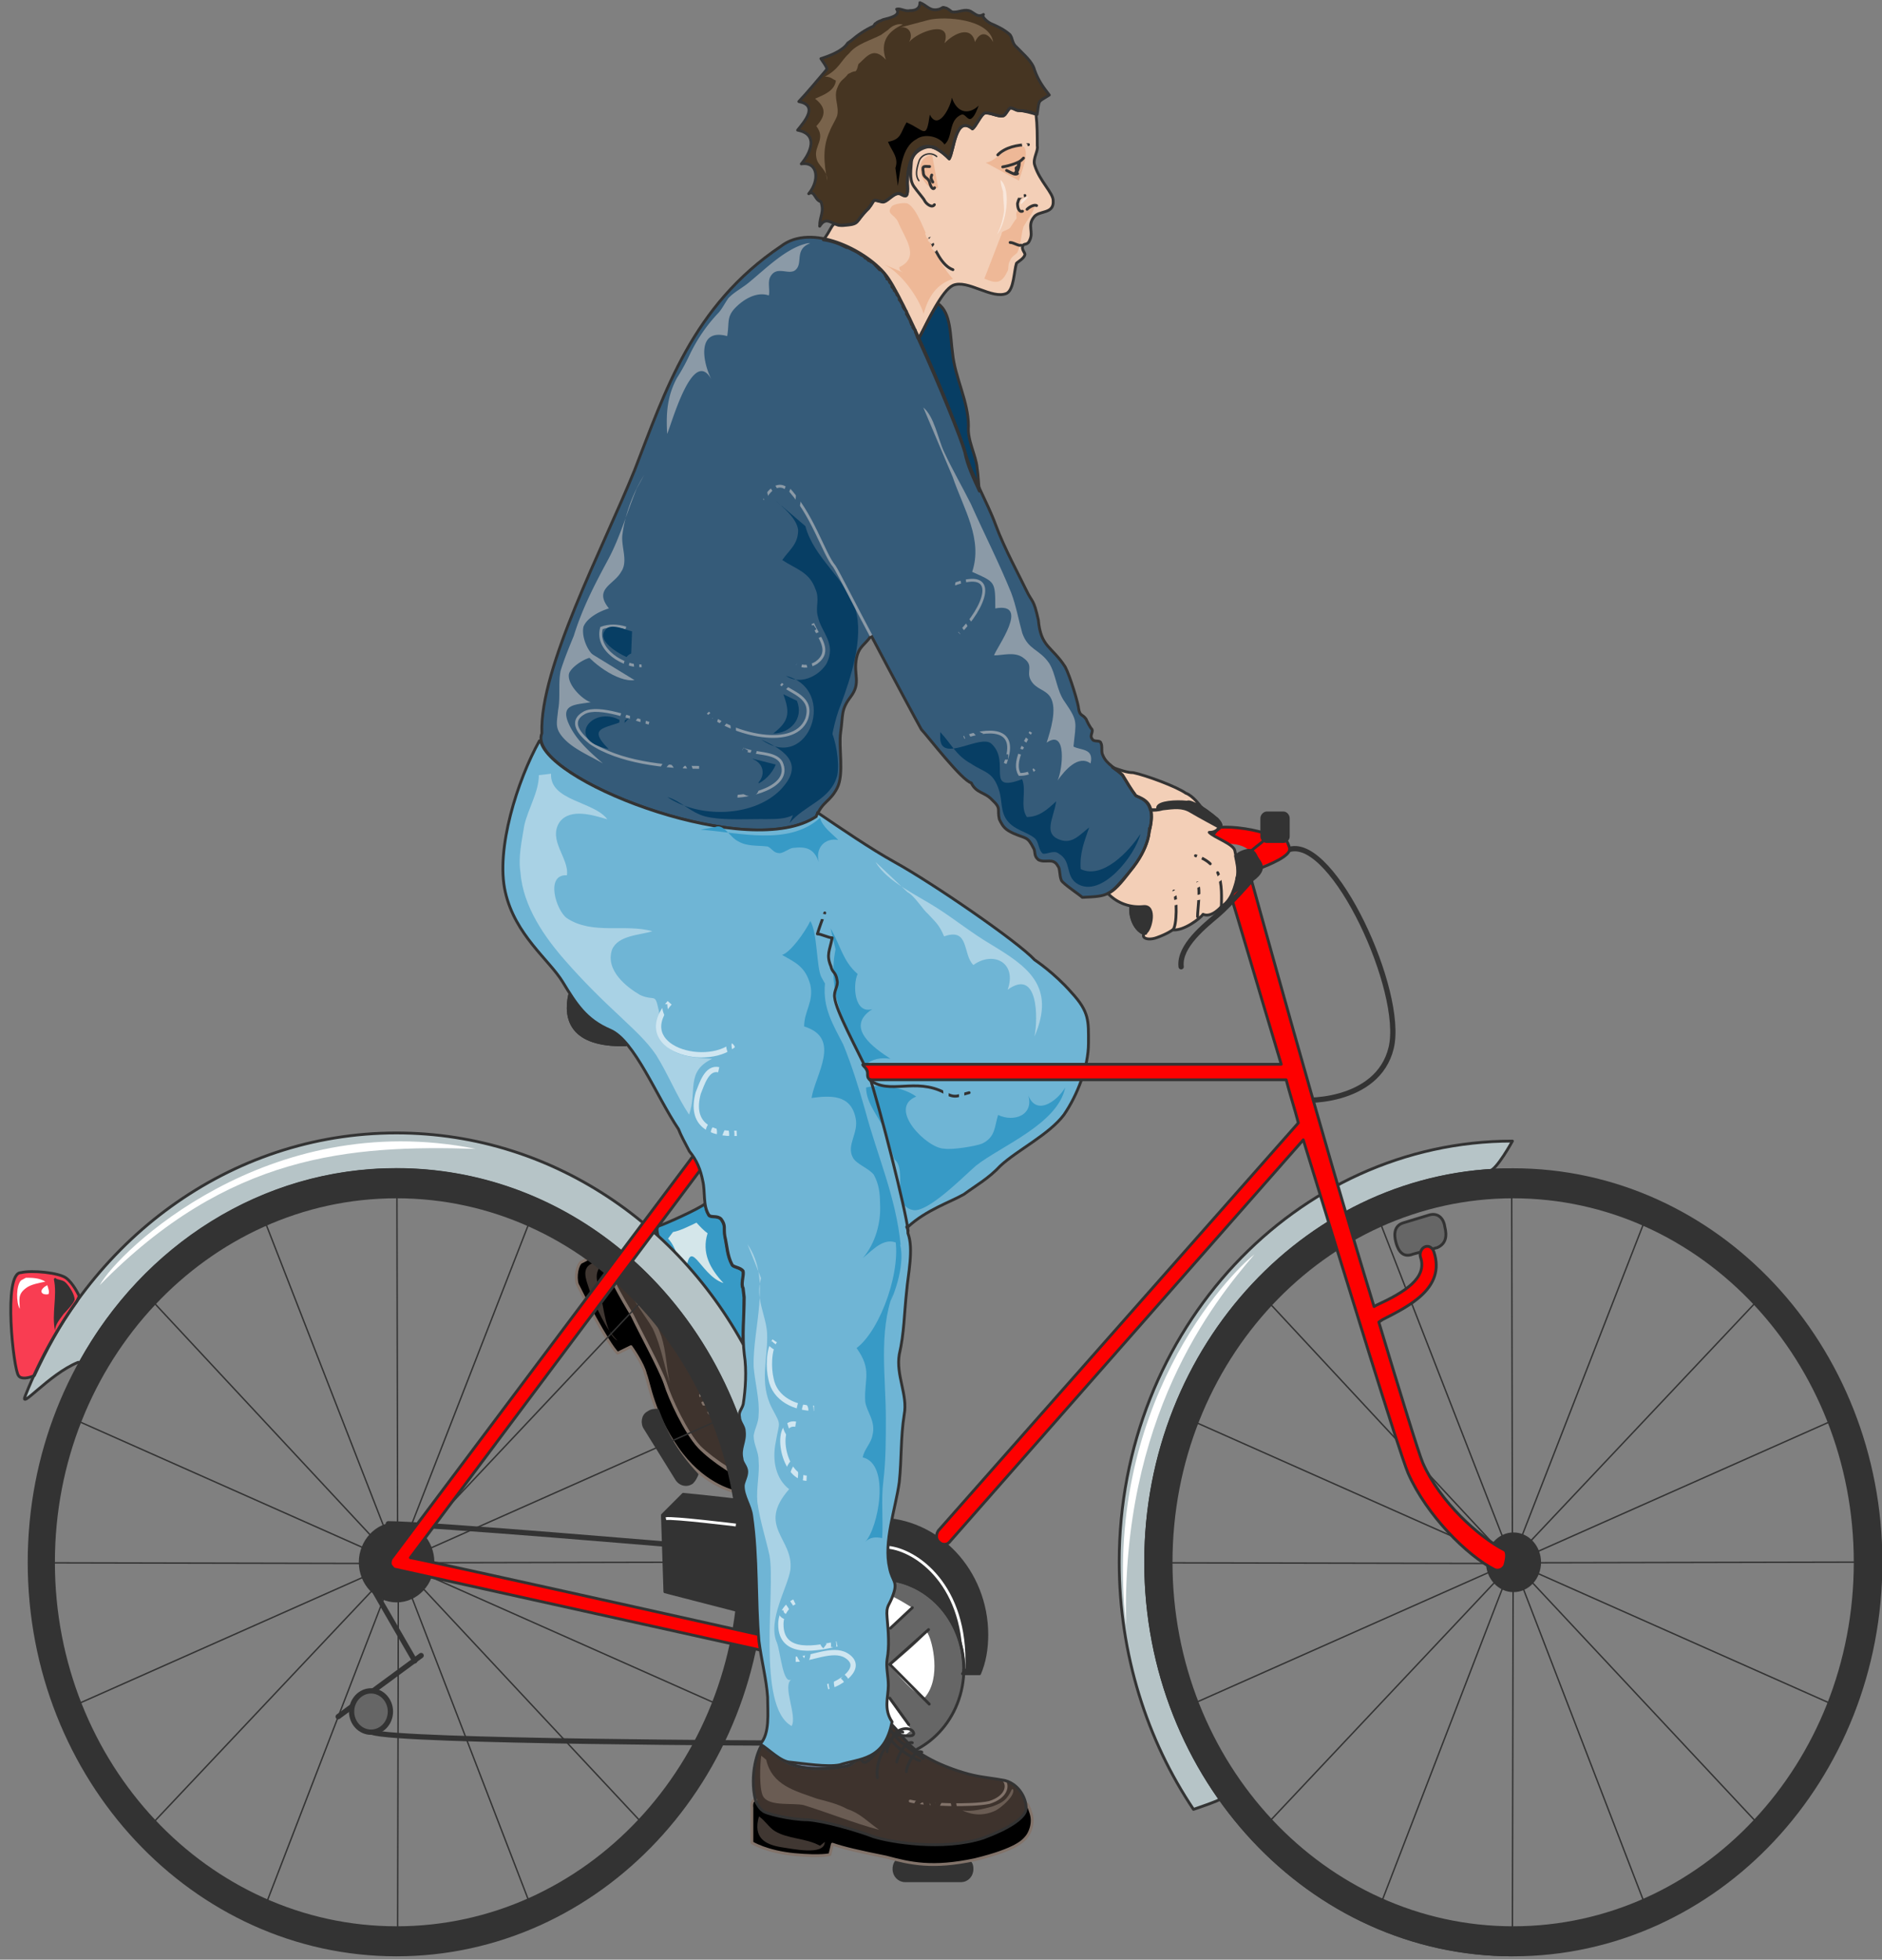 <svg xmlns="http://www.w3.org/2000/svg" version="1.0" viewBox="0 0 426.255 443.565"><rect x="0" y="0" width="426.255" height="443.565" fill="#808080" stroke="none"/><defs><clipPath clipPathUnits="userSpaceOnUse" id="a"><path d="M1.28-.32h425.74v443.891H1.28z"/></clipPath></defs><path d="M131.6 285.707c.84-.32 4.118-2.359 4.677-2.679.56-.6.84-.6 1.68-.28-.28.28-.28.6-.56.88-1.4 2.359 3.837 10.913 5.796 14.152 1.64 3.517 6.316 12.072 7.436 15.31 1.08 3.518 4.677 11.193 7.715 14.432 2.758 2.958 9.354 7.355 11.593 7.355.24.28.24.6 0 1.2-.28 1.159-1.12 2.318-2.758 1.758-1.68-.32-8.275-2.078-13.792-10.034-5.517-7.955-6.356-14.71-7.196-16.79-.52-2.358-3.278-6.196-3.278-6.196l-3.038 1.48c-2.198-2.04-8.275-13.832-9.114-15.591-.56-1.76 0-4.437.84-4.997z" fill-rule="evenodd"/><path d="M163.94 298.34c3.039-.6 3.878-.6 3.878-1.2-.28 2.358-.84 7.675-1.399 9.434-.52 1.48-.8 2.958-1.359 4.717-.56 1.48-.28 2.359.56 4.158.8 1.439 2.478 4.117 3.318 5.596 1.079 1.76 3.038 4.997 3.318 7.356.24 2.359-1.4 5.317-1.96 6.476-2.198 0-8.834-4.397-11.872-7.356-3.038-3.238-6.636-10.913-7.715-14.47-1.12-3.239-5.797-11.794-7.476-15.311-1.919-3.238-7.195-11.793-5.796-14.152 2.198-3.558 8.834-5.636 11.033-5.317-.8.6 0 8.555 1.959 12.393 2.198 3.518 7.155 9.114 11.873 8.834 1.079 0 1.079-1.159 1.639-1.159z" fill="#3e332d" fill-rule="evenodd"/><path d="M163.9 298.34c-.559 0-.559 1.158-1.678 1.158-4.677.28-9.634-5.316-11.833-8.834-1.68-3.238-2.519-9.434-2.239-11.513 1.959-.6 3.598-.28 5.517-1.2 0 .6 0 .92.28 1.48.56 2.678 9.394 11.233 14.071 14.75-.52 1.48-.8 2.959-.8 3.559-.559 0-1.398.28-3.317.6z" fill="#8696ae" fill-rule="evenodd"/><path d="M157.545 287.186c-1.36-1.799-5.517-10.434-7.716-5.956-.84 1.479.84 5.356 1.4 6.835.799 2.959 3.317 4.438 5.516 6.516-2.199-2.358-6.356-8.914-3.318-11.872z" fill="#687f9c" fill-rule="evenodd"/><path d="M145.912 281.23c-3.039-.32-5.277 1.758-5.277 4.997-.28 2.678 1.399 5.316 2.798 7.675 1.36 2.358 3.038 4.437 4.397 6.796 1.96 4.117 2.519 8.235 3.878 12.352-.8-3.518-.8-7.075-1.919-10.593-1.12-3.238-2.758-5.317-4.437-8.555-.84-1.76-1.919-4.717-1.64-6.796 0-2.039 1.64-3.838.8-5.277z" fill="#6a5c53" fill-rule="evenodd"/><path d="M135.718 285.467c-4.717.92-3.038 3.838-1.92 7.396 1.4 3.238 3.319 7.955 6.077 10.593-2.758-1.439-3.038-7.355-3.877-10.314-.8-3.518-1.64-4.717.56-7.355z" fill="#403732" fill-rule="evenodd"/><path d="M163.301 324.243c.56 2.36 3.078 2.959 5.037 3.838 1.4.56 2.239.28 2.239 2.039.24.88-.56 2.638-1.4 2.918.84-2.039.56-2.318-.839-3.518-1.12-1.159-2.239-2.918-3.638-3.198z" fill="#6a5c53" fill-rule="evenodd"/><path d="M162.182 299.618c1.399.32 2.478 1.2 1.959 3.798-.56 2.639-.56 6.116-.28 6.676" fill="none" stroke="#82736a" stroke-width=".64" stroke-linecap="round" stroke-linejoin="round"/><path d="M162.182 302.217c.6.28 5.356.52 4.797-.28m-.16 1.679c-.8.96-3.758.96-4.317.64m4.157 1.998c-1.12.64-4.197.96-4.797.32M131.6 285.707c.84-.32 4.118-2.359 4.677-2.679.56-.6.84-.6 1.68-.28-.28.28-.28.6-.56.88-1.4 2.359 3.837 10.913 5.796 14.152 1.64 3.517 6.316 12.072 7.436 15.31 1.08 3.518 4.677 11.193 7.715 14.432 2.758 2.958 9.354 7.355 11.593 7.355.24.28.24.6 0 1.2-.28 1.159-1.12 2.318-2.758 1.758-1.68-.32-8.275-2.078-13.792-10.034-5.517-7.955-6.356-14.71-7.196-16.79-.52-2.358-3.278-6.196-3.278-6.196l-3.038 1.48c-2.198-2.04-8.275-13.832-9.114-15.591-.56-1.76 0-4.437.84-4.997" fill="none" stroke="#82736a" stroke-width=".64" stroke-linecap="round" stroke-linejoin="round"/><path d="M171.856 326.962c-.52 1.759-4.637-.28-6.836-2.359-2.479-2.358-6.076-6.156-6.356-8.834m5.996-3.199c-.28 1.72-1.12 3.718-1.999 3.998" fill="none" stroke="#82736a" stroke-width=".64" stroke-linecap="round" stroke-linejoin="round"/><path d="M168.018 294.182c-.52 1.479-.8 2.958-.8 3.558-.559 0-1.398.28-3.317.6-.56 0-.56 1.158-1.68 1.158-4.676.28-9.633-5.316-11.832-8.834-1.68-3.238-2.519-9.434-2.239-11.513 1.959-.6 3.598-.28 5.517-1.2" fill="none" stroke="#3b5577" stroke-width=".64" stroke-linecap="round" stroke-linejoin="round"/><path d="M167.139 300.778c-1.08-1.8-4.438-4.518-4.997-1.52-.28 2.679 4.997 1.52 4.997 1.52" fill="none" stroke="#82736a" stroke-width=".64" stroke-linecap="round" stroke-linejoin="round"/><path d="M163.94 298.34c3.039-.6 3.878-.6 3.878-1.2-.28 2.358-.84 7.675-1.399 9.434-.52 1.48-.8 2.958-1.359 4.717-.56 1.48-.28 2.359.56 4.158.8 1.439 2.478 4.117 3.318 5.596 1.079 1.76 3.038 4.997 3.318 7.356.24 2.359-1.4 5.317-1.96 6.476-2.198 0-8.834-4.397-11.872-7.356-3.038-3.238-6.636-10.913-7.715-14.47-1.12-3.239-5.797-11.794-7.476-15.311-1.919-3.238-7.195-11.793-5.796-14.152 2.198-3.558 8.834-5.636 11.033-5.317-.8.6 0 8.555 1.959 12.393 2.198 3.518 7.155 9.114 11.873 8.834 1.079 0 1.079-1.159 1.639-1.159" fill="none" stroke="#82736a" stroke-width=".64" stroke-linecap="round" stroke-linejoin="round"/><path d="M159.224 316.608c-2.2.32-.8 3.518 1.918 1.48-4.117 2.038 1.08 4.676 2.439 1.159" fill="none" stroke="#3e332d" stroke-width="1.199" stroke-miterlimit="8"/><path d="m168.498 293.702-.24-2.079c-.56-.88.24-2.958 0-3.837-.56-.88-2.199-.88-2.478-1.48-1.12-2.038-1.12-4.117-1.64-6.476-.28-1.759.24-2.358-.839-3.837-.84-.88-2.199-.28-2.758-.88-.52-.88-.8-1.759-.8-2.678-1.399 1.2-9.354 4.717-10.433 5.037-1.12.28 0 2.638 0 3.838 0 1.479-.28 6.755 2.198 10.913 2.199 4.117 6.596 5.596 9.315 7.955 3.038 2.638 3.837 3.838 5.236 4.118.8.28 1.64-.28 2.199-.6 0-3.238.24-6.476.24-9.994z" fill="#379ac6" fill-rule="evenodd"/><path d="M152.428 278.871c1.679-.32 3.358-1.2 5.316-2.119.84.92 1.68 1.8 2.519 2.399-1.4 4.437.56 8.035 3.598 11.273-5.557-1.759-7.796-12.153-8.635-.88-1.4-2.958-1.68-6.835-3.918-9.194z" fill="#d4e6ea" fill-rule="evenodd"/><path d="m168.498 293.702-.24-2.079c-.56-.88.24-2.958 0-3.837-.56-.88-2.199-.88-2.478-1.48-1.12-2.038-1.12-4.117-1.64-6.476-.28-1.759.24-2.358-.839-3.837-.84-.88-2.199-.28-2.758-.88-.52-.88-.8-1.759-.8-2.678-1.399 1.2-9.354 4.717-10.433 5.037-1.12.28 0 2.638 0 3.838 0 1.479-.28 6.755 2.198 10.913 2.199 4.117 6.596 5.596 9.315 7.955 3.038 2.638 3.837 3.838 5.236 4.118.8.28 1.64-.28 2.199-.6 0-3.238.24-6.476.24-9.994" fill="none" stroke="#333" stroke-width=".64" stroke-linecap="round" stroke-linejoin="round" stroke-miterlimit="10"/><path d="M171.856 311.331c-14.631-32.46-45.852-54.886-82.07-54.886-37.857 0-70.158 24.505-83.99 59.324-1.678 3.837 5.237-4.718 11.873-7.396h.56C32.58 282.11 59.404 264.72 89.786 264.72c37.017 0 68.238 25.664 79.032 61.362l4.957 3.518s5.516-10.593 5.516-11.793l-7.435-6.476z" fill="#b6c4c7" fill-rule="evenodd"/><path d="M89.786 264.76c-45.853 0-83.19 39.815-83.19 88.746 0 49.21 37.337 88.986 83.19 88.986 45.892 0 83.19-39.776 83.19-88.986 0-48.93-37.298-88.746-83.19-88.746zm0 171.576c-42.814 0-77.633-37.138-77.633-82.83 0-45.413 34.819-82.55 77.633-82.55 42.854 0 77.673 37.137 77.673 82.55 0 45.692-34.82 82.83-77.673 82.83z" fill="#333" fill-rule="evenodd"/><path d="M81.59 353.626c0-4.797 3.718-8.755 8.236-8.755 4.557 0 8.235 3.958 8.235 8.755 0 4.837-3.678 8.754-8.235 8.754-4.518 0-8.235-3.917-8.235-8.754z" fill="#333" fill-rule="evenodd"/><path clip-path="url(#a)" d="m17.41 294.561.54-1.179s-1.36-2.958-3.019-4.137c-1.659-1.18-7.715-1.78-10.194-1.18-4.137 0-1.659 22.127-.54 23.306.54.88 2.2.6 3.578 0 2.739-5.896 5.777-11.513 9.634-16.81z" fill="#f93d52" fill-rule="evenodd"/><path d="M276.392 407.193c-10.473-14.71-16.83-33.3-16.83-53.647 0-46.892 34.22-85.508 77.754-88.467 1.679-.28 5.236-6.796 5.236-6.796-49.05 0-89.066 42.775-89.066 95.263 0 20.947 6.357 40.415 16.83 56.006 0 0 6.076-2.039 6.076-2.359z" fill="#b6c4c7" fill-rule="evenodd"/><path d="M342.632 264.76c-45.852 0-83.15 39.815-83.15 88.746 0 49.21 37.298 88.986 83.15 88.986 46.132 0 83.39-39.776 83.39-88.986 0-48.93-37.258-88.746-83.39-88.746zm0 171.576c-42.814 0-77.313-37.138-77.313-82.83 0-45.413 34.5-82.55 77.313-82.55 42.814 0 77.593 37.137 77.593 82.55 0 45.692-34.779 82.83-77.593 82.83z" fill="#333" fill-rule="evenodd"/><path d="M336.876 353.626c0-3.518 2.678-6.436 5.916-6.436 3.278 0 5.917 2.918 5.917 6.436 0 3.558-2.639 6.436-5.917 6.436-3.238 0-5.916-2.878-5.916-6.436z" fill="#333" fill-rule="evenodd"/><path d="M327.242 277.712c.52 2.038.28 3.797-1.68 4.677l-5.516 1.479c-2.199.88-3.318-.56-3.878-2.638-.56-2.08-.28-3.838 1.68-4.438l5.796-1.759c1.919-.6 3.318.6 3.598 2.679zM180.17 377.731c0-11.193 8.556-20.308 19.07-20.308 10.553 0 19.068 9.115 19.068 20.308 0 11.233-8.515 20.308-19.069 20.308-10.513 0-19.068-9.075-19.068-20.308z" fill="#666" fill-rule="evenodd"/><path d="M209.993 369.416c-2.719 2.958-5.717 5.357-8.475 7.715 2.199 2.08 5.197 6.197 7.955 7.076 3.798-4.437 1.639-12.712.8-14.191z" fill="#fff" fill-rule="evenodd"/><path d="M203.317 420.985c-.56.6-.84 1.2-.84 2.079 0 1.479 1.12 2.638 2.519 2.638h12.672c1.4 0 2.479-1.16 2.479-2.638 0-.88-.24-1.48-.8-1.76-7.196 1.48-11.593.6-16.03-.32zM148.95 319.207c-.84 0-1.4 0-2.239.6-1.12.599-1.4 2.398-.56 3.557l6.996 11.273c.84 1.48 2.519 1.76 3.638.88.56-.6.8-1.16 1.08-1.76-5.277-5.636-7.236-10.073-8.915-14.55zm49.97 24.625c-.52 0-1.08.32-1.64.32-17.389-3.558-42.534-5.917-42.534-5.917l-4.717 4.717.56 17.35 24.025 6.196c-.24 1.16-.24 2.358-.24 3.518 0 9.434 4.677 17.669 11.593 22.346-3.598-3.518-5.796-8.794-5.796-14.67 0-4.718 1.359-9.155 4.117-12.393l11.593-7.636c1.12 0 2.239-.28 3.318-.28 10.514 0 19.069 9.115 19.069 20.308 0 .56 0 .88-.28 1.16h3.878c1.119-2.639 1.639-5.597 1.639-8.835 0-14.392-11.034-26.184-24.586-26.184z" fill="#333" fill-rule="evenodd"/><path d="M201.118 350.228c6.396.6 17.99 8.595 17.19 27.503" fill="none" stroke="#fff" stroke-width=".64" stroke-miterlimit="8"/><path d="M12.193 289.525c.84 3.797-.56 7.895.28 11.692 0-1.459 1.119-2.618 1.938-3.797.56-.58 2.239-2.339 2.499-3.218 0-1.16-1.1-2.919-1.94-3.798-.819-.88-1.938-.58-2.498-1.18z" fill="#333" fill-rule="evenodd"/><path d="M4.757 289.824c-1.12 1.16-1.12 4.977-.28 6.436 0-2.038-.56-3.218 1.38-4.677 1.099-.88 3.038-1.179 4.417-1.479-1.38-.88-3.038-.88-4.418-.88zm5.437 1.38c-1.6 1.159-.54 2.018.78 1.738.26-.58 0-1.159-.26-2.038zm193.962 97.361-3.358-4.678.36 5.357 1.16 3.798.999 1.16 3.158-2.64-2.319-2.997zm-2.678-27.384c.84 0 4.997 2.639 4.997 2.639l-6.956 6.715zM22.586 290.904c4.158-7.636 37.897-40.296 85.149-30.862-28.463-.88-56.086 1.16-85.149 30.862zm232.459 76.993c-5.556-49.45 23.266-79.512 29.063-83.95-9.394 10.914-30.182 36.859-29.063 83.95z" fill="#fff" fill-rule="evenodd"/><path d="M87.947 344.911c8.874 0 67.959 5.037 67.959 5.037" fill="none" stroke="#333" stroke-width="1.199" stroke-linecap="round" stroke-linejoin="round" stroke-miterlimit="10"/><path d="M6.596 353.626c0-49.05 37.257-88.866 83.19-88.866 45.972 0 83.19 39.815 83.19 88.866 0 49.09-37.218 88.866-83.19 88.866-45.933 0-83.19-39.776-83.19-88.866" fill="none" stroke="#333" stroke-width=".64" stroke-linecap="round" stroke-linejoin="round" stroke-miterlimit="10"/><path d="M171.856 311.331c-14.631-32.46-45.852-54.886-82.07-54.886-37.857 0-70.158 24.505-83.99 59.324-1.678 3.837 5.237-4.718 11.873-7.396h.56C32.58 282.11 59.404 264.72 89.786 264.72c37.017 0 68.238 25.664 79.032 61.362l4.957 3.518s5.516-10.593 5.516-11.793l-7.435-6.476z" fill="none" stroke="#333" stroke-width=".64" stroke-linecap="round" stroke-linejoin="round" stroke-miterlimit="10"/><path d="M12.113 353.626c0-45.653 34.819-82.71 77.713-82.71 42.934 0 77.712 37.057 77.712 82.71 0 45.692-34.778 82.71-77.712 82.71-42.894 0-77.713-37.018-77.713-82.71" fill="none" stroke="#333" stroke-width=".64" stroke-linecap="round" stroke-linejoin="round" stroke-miterlimit="10"/><path d="M81.59 353.626c0-4.797 3.718-8.755 8.236-8.755 4.557 0 8.235 3.958 8.235 8.755 0 4.837-3.678 8.754-8.235 8.754-4.518 0-8.235-3.917-8.235-8.754" fill="none" stroke="#333" stroke-width=".64" stroke-linecap="round" stroke-linejoin="round" stroke-miterlimit="10"/><path clip-path="url(#a)" d="m17.41 294.561.54-1.179s-1.36-2.958-3.019-4.137c-1.659-1.18-7.715-1.78-10.194-1.18-4.137 0-1.659 22.127-.54 23.306.54.88 2.2.6 3.578 0 2.739-5.896 5.777-11.513 9.634-16.81" fill="none" stroke="#333" stroke-width=".64" stroke-linecap="round" stroke-linejoin="round" stroke-miterlimit="10"/><path d="M259.483 353.626c0-49.05 37.297-88.866 83.27-88.866 46.011 0 83.269 39.815 83.269 88.866 0 49.09-37.258 88.866-83.27 88.866-45.972 0-83.27-39.776-83.27-88.866" fill="none" stroke="#333" stroke-width=".64" stroke-linecap="round" stroke-linejoin="round" stroke-miterlimit="10"/><path d="M342.552 442.492c-45.812 0-83.07-39.776-83.07-88.986 0-48.93 37.258-88.746 83.07-88.746" fill="none" stroke="#333" stroke-width=".64" stroke-linecap="round" stroke-linejoin="round" stroke-miterlimit="10"/><path d="M276.392 407.193c-10.473-14.71-16.83-33.3-16.83-53.647 0-46.892 34.22-85.508 77.754-88.467 1.679-.28 5.236-6.796 5.236-6.796-49.05 0-89.066 42.775-89.066 95.263 0 20.947 6.357 40.415 16.83 56.006 0 0 6.076-2.039 6.076-2.359" fill="none" stroke="#333" stroke-width=".64" stroke-linecap="round" stroke-linejoin="round" stroke-miterlimit="10"/><path d="M265.24 353.626c0-45.653 34.698-82.71 77.472-82.71 42.814 0 77.473 37.057 77.473 82.71 0 45.692-34.659 82.71-77.473 82.71-42.774 0-77.473-37.018-77.473-82.71" fill="none" stroke="#333" stroke-width=".64" stroke-linecap="round" stroke-linejoin="round" stroke-miterlimit="10"/><path d="M336.876 353.626c0-3.518 2.678-6.436 5.916-6.436 3.278 0 5.917 2.918 5.917 6.436 0 3.558-2.639 6.436-5.917 6.436-3.238 0-5.916-2.878-5.916-6.436" fill="none" stroke="#333" stroke-width=".64" stroke-linecap="round" stroke-linejoin="round" stroke-miterlimit="10"/><path d="M292.143 192.243c9.954-2.678 25.984 32.221 22.946 44.933-3.038 12.673-20.428 12.393-22.107 11.513" fill="none" stroke="#333" stroke-width="1.199" stroke-linecap="round" stroke-linejoin="round" stroke-miterlimit="10"/><path d="M327.242 277.712c.52 2.038.28 3.797-1.68 4.677l-5.516 1.479c-2.199.88-3.318-.56-3.878-2.638 0 0 0 0 0 0-.56-2.08-.28-3.838 1.68-4.438l5.796-1.759c1.919-.6 3.318.6 3.598 2.679" fill="none" stroke="#333" stroke-width=".64" stroke-linecap="round" stroke-linejoin="round" stroke-miterlimit="10"/><path d="M138.156 233.259c-4.437-1.76-6.916-4.438-9.154-7.996-1.12 5.317.28 11.513 12.712 11.234-1.08-1.48-2.478-2.639-3.558-3.238z" fill="#333" fill-rule="evenodd"/><path d="M138.156 233.259c-4.437-1.76-6.916-4.438-9.154-7.996-1.12 5.317.28 11.513 12.712 11.234-1.08-1.48-2.478-2.639-3.558-3.238" fill="none" stroke="#333" stroke-width=".64" stroke-linecap="round" stroke-linejoin="round" stroke-miterlimit="10"/><path d="M138.156 233.259c-4.437-1.76-6.916-4.438-9.154-7.996-1.12 5.317.28 11.513 12.712 11.234-1.08-1.48-2.478-2.639-3.558-3.238" fill="none" stroke="#333" stroke-width=".64" stroke-linecap="round" stroke-linejoin="round" stroke-miterlimit="10"/><path d="m12.432 353.746 77.154.16m.479 82.43.16-82.27m77.473-.48-77.313.16m-.479-82.83.16 82.27M35.059 412.19l54.847-58.125m55.086 58.125-54.607-58.444m54.447-58.685-54.767 58.125m-55.006-58.125 54.527 58.525M60.563 430.18l29.343-76.115m71.796 31.341-71.317-31.66m29.342-76.674-29.662 76.114m-71.796-31.261 71.317 31.66m30.141 76.595-29.342-76.115m71.317-32.14-71.317 31.66m-30.142-76.513 29.663 76.114m-71.637 32.22 71.317-31.66m175.334 0 77.153.16m.479 82.43.16-82.27m77.473-.48-77.313.16m-.48-82.83.16 82.27m-54.926 59.004 54.766-58.125m55.168 58.125-54.688-58.444m54.528-58.685-54.848 58.125m-54.926-58.125 54.447 58.525M313.05 430.18l29.342-76.115m71.797 31.341-71.317-31.66m29.342-76.674-29.662 76.114m-71.796-31.261 71.317 31.66m30.141 76.595-29.342-76.115m71.317-32.14-71.317 31.66m-30.142-76.513 29.662 76.114m-71.636 32.22 71.317-31.66" fill="none" stroke="#333" stroke-width=".32" stroke-linecap="round" stroke-linejoin="round" stroke-miterlimit="10"/><path d="M180.17 377.731c0-11.193 8.556-20.308 19.07-20.308 10.553 0 19.068 9.115 19.068 20.308 0 11.233-8.515 20.308-19.069 20.308-10.513 0-19.068-9.075-19.068-20.308m23.146 43.254c-.56.6-.84 1.2-.84 2.079 0 1.479 1.12 2.638 2.519 2.638h12.672c1.4 0 2.479-1.16 2.479-2.638 0-.88-.24-1.48-.8-1.76-7.196 1.48-11.593.6-16.03-.32M148.95 319.207c-.84 0-1.4 0-2.239.6-1.12.599-1.4 2.398-.56 3.557l6.996 11.273c.84 1.48 2.519 1.76 3.638.88.56-.6.8-1.16 1.08-1.76-5.277-5.636-7.236-10.073-8.915-14.55" fill="none" stroke="#333" stroke-width=".64" stroke-linecap="round" stroke-linejoin="round" stroke-miterlimit="10"/><path d="M198.92 343.832c-.52 0-1.08.32-1.64.32-17.389-3.558-42.534-5.917-42.534-5.917l-4.717 4.717.56 17.35 24.025 6.196c-.24 1.16-.24 2.358-.24 3.518 0 9.434 4.677 17.669 11.593 22.346-3.598-3.518-5.796-8.794-5.796-14.67 0-4.718 1.359-9.155 4.117-12.393l11.593-7.636c1.12 0 2.239-.28 3.318-.28 10.514 0 19.069 9.115 19.069 20.308 0 .56 0 .88-.28 1.16h3.878c1.119-2.639 1.639-5.597 1.639-8.835 0-14.392-11.034-26.184-24.586-26.184" fill="none" stroke="#333" stroke-width=".64" stroke-linecap="round" stroke-linejoin="round" stroke-miterlimit="10"/><path d="M178.052 394.56s-87.947-.279-93.783-2.478" fill="none" stroke="#333" stroke-width="1.199" stroke-linecap="round" stroke-linejoin="round" stroke-miterlimit="10"/><path d="m210.313 368.856-8.795 7.876 8.954 8.994m-4.637 4.637-4.317-5.996m.16-15.83 4.957-4.638" fill="none" stroke="#333" stroke-width=".64" stroke-linecap="round" stroke-linejoin="round" stroke-miterlimit="10"/><path d="m76.594 388.565 18.788-13.832" fill="none" stroke="#333" stroke-width="1.199" stroke-linecap="round" stroke-linejoin="round" stroke-miterlimit="10"/><path d="M79.592 387.365c0-2.558 1.999-4.677 4.397-4.677 2.439 0 4.397 2.119 4.397 4.677 0 2.599-1.958 4.677-4.397 4.677-2.398 0-4.397-2.078-4.397-4.677z" fill="#666" fill-rule="evenodd"/><path d="M79.632 387.405c0-2.558 1.999-4.677 4.397-4.677 2.439 0 4.397 2.119 4.397 4.677 0 2.599-1.958 4.677-4.397 4.677-2.398 0-4.397-2.078-4.397-4.677m14.311-11.473-8.875-15.35" fill="none" stroke="#333" stroke-width="1.199" stroke-linecap="round" stroke-linejoin="round" stroke-miterlimit="10"/><path d="M150.829 343.752c1.399-.32 15.83 1.439 15.83 1.439" fill="none" stroke="#fff" stroke-width=".64" stroke-miterlimit="8"/><path d="M175.733 370.855s-77.832-17.39-82.79-18.269l65.96-88.146c.28-.28.56-.6.56-.88 0-.6-.28-1.159-.84-1.479a1.37 1.37 0 0 0-2.198.32l-67.639 90.185c-.28.28-.56 1.16-.28 1.76.28.28.56.879 1.12.879l85.268 18.868c.84.28 1.919-.28 1.919-1.159v-.6c0-.6-.52-1.479-1.08-1.479z" fill="#fe0000" fill-rule="evenodd"/><path d="M175.733 370.855s-77.832-17.39-82.79-18.269l65.96-88.146c.28-.28.56-.6.56-.88 0-.6-.28-1.159-.84-1.479a1.37 1.37 0 0 0-2.198.32l-67.639 90.185c-.28.28-.56 1.16-.28 1.76.28.28.56.879 1.12.879l85.268 18.868c.84.28 1.919-.28 1.919-1.159v-.6c0-.6-.52-1.479-1.08-1.479" fill="none" stroke="#333" stroke-width=".64" stroke-linecap="round" stroke-linejoin="round" stroke-miterlimit="10"/><path d="M276.073 187.127c4.397.32 8.515.6 12.632 2.078 1.36.6 4.357 2.08 2.718 3.878-.52.88-2.438 1.759-2.998 2.079-1.12.28-2.198.6-3.278 1.159-1.12-3.558-2.758-5.037-6.316-5.317-2.478-.28-4.957.6-7.156.88-1.079 0-3.278.32-4.117 0-1.36-.6-1.08-2.679-1.919-4.158z" fill="#fe0000" fill-rule="evenodd"/><path d="M263.28 180.45c-3.038 2.04-2.198 5.877.84 7.076 1.919.88 4.397.88 6.636 1.76.8 0 1.919.559 2.758.559.8 0 1.36-1.16 1.92-1.759 1.118-.88 1.638-1.16.279-2.638-1.4-1.2-3.318-2.639-4.957-3.518-2.479-1.48-8.555-3.278-10.794-.92z" fill="#333" fill-rule="evenodd"/><path d="M263.28 180.45c-3.038 2.04-2.198 5.877.84 7.076 1.919.88 4.397.88 6.636 1.76.8 0 1.919.559 2.758.559.8 0 1.36-1.16 1.92-1.759 1.118-.88 1.638-1.16.279-2.638-1.4-1.2-3.318-2.639-4.957-3.518-2.479-1.48-8.555-3.278-10.794-.92" fill="none" stroke="#333" stroke-width=".64" stroke-linecap="round" stroke-linejoin="round" stroke-miterlimit="10"/><path d="M263.28 180.45c-3.038 2.04-2.198 5.877.84 7.076 1.919.88 4.397.88 6.636 1.76.8 0 1.919.559 2.758.559.8 0 1.36-1.16 1.92-1.759 1.118-.88 1.638-1.16.279-2.638-1.4-1.2-3.318-2.639-4.957-3.518-2.479-1.48-8.555-3.278-10.794-.92" fill="none" stroke="#333" stroke-width=".64" stroke-linecap="round" stroke-linejoin="round" stroke-miterlimit="10"/><path d="M256.085 205.236c-.28 3.877 2.518 7.395 5.277 5.916l1.079-4.437s-1.64-5.037-2.199-4.717c-.56 0-2.478 1.479-2.478 1.479z" fill="#333" fill-rule="evenodd"/><path d="M256.085 205.236c-.28 3.877 2.518 7.395 5.277 5.916l1.079-4.437s-1.64-5.037-2.199-4.717c-.56 0-2.478 1.479-2.478 1.479" fill="none" stroke="#333" stroke-width=".64" stroke-linecap="round" stroke-linejoin="round" stroke-miterlimit="10"/><path d="M256.085 205.236c-.28 3.877 2.518 7.395 5.277 5.916l1.079-4.437s-1.64-5.037-2.199-4.717c-.56 0-2.478 1.479-2.478 1.479" fill="none" stroke="#333" stroke-width=".64" stroke-linecap="round" stroke-linejoin="round" stroke-miterlimit="10"/><path d="M279.67 192.523c-.28-1.479-4.717-2.958-5.796-4.117 1.919 0 2.199-1.2 2.199-1.2s-4.398-2.358-6.356-3.517c-1.92-1.2-3.878-.88-6.357-.6-1.079.32-1.918.32-2.758.32.28 1.16.28 2.638-.28 4.677v-.56s.28 4.118-4.397 9.714c-2.199 2.919-3.598 4.398-4.997 4.997 2.239 2.359 5.277 3.238 8.035 2.959 3.038-.32 1.64 5.276.56 5.876-1.4.88 0 2.039 2.478 1.16 2.479-.88 3.598-1.76 3.598-1.76 2.479.32 6.316-2.638 6.876-3.517 1.959.879 4.157-1.76 4.157-1.76 2.479-1.478 3.038-4.716 3.598-6.475.52-1.8-.28-4.718-.56-6.197z" fill="#f3cfb7" fill-rule="evenodd"/><path d="M271.875 182.45s-1.679-2.36-3.318-2.919c-1.959-1.439-9.114-4.077-11.873-4.637-1.399 0-3.038-.6-4.717-1.2.84.6 1.68 1.2 2.239 1.76 1.08 1.759 1.919 3.198 3.038 4.637 1.36.6 2.758 1.2 3.278 3.198h1.68v-.56c.279-1.159 4.117-1.439 6.635-1.159.52-.28 1.64.28 3.278 1.16l-.24-.28z" fill="#f3cfb7" fill-rule="evenodd"/><path d="M197.32 143.873c5.277 10.034 10.514 19.748 11.354 21.227 1.639 1.759 9.114 11.513 11.313 12.113 1.119 2.358 3.038 2.038 4.677 3.797 2.238 2.079 1.12 2.079 1.679 4.438.84 1.759 1.359 2.358 3.318 3.238 2.758 1.199 3.038.6 4.397 3.238.56.88 0 1.759 1.12 2.678 1.678.88 3.317-.6 4.437 1.44.52.599.28 2.078.8 3.277.559.88 4.157 3.238 4.716 3.798 6.077-.28 6.077-.28 10.754-5.877 4.717-5.596 4.437-9.714 4.437-9.714v.56c1.64-6.476-1.12-7.076-3.038-7.955-1.12-1.48-1.919-2.918-3.038-4.717-1.4-1.48-3.598-2.359-4.437-4.398-.52-.88 0-2.078-.52-2.958-.28-.6-1.68 0-1.959-.88-.56-.599.28-1.478 0-2.078-.56-.6-1.08-1.759-1.36-2.359-.839-1.159-1.398-.6-1.678-2.358 0-.88-1.919-7.356-3.038-9.434-3.038-4.718-5.517-4.398-6.077-10.594-1.119-5.037-1.359-3.838-2.758-6.796s-4.957-9.434-6.916-14.751c-1.919-5.277-5.516-11.193-6.915-16.51-1.36-5.277-14.352-36.258-18.23-40.376-4.397-5.316-16.55-11.513-23.465-6.196-20.188 13.552-26.264 33.02-33.18 50.73-7.156 17.669-21.547 44.812-20.987 59.523-3.878 9.435 46.411 29.503 62.162 18.869 1.4-3.518 3.038-3.238 4.717-6.476 1.64-3.238.28-9.155.8-12.672.56-3.838 0-4.997 2.238-7.956 2.479-3.238.56-5.037 1.36-8.834.56-2.679 1.958-2.958 3.317-5.037z" fill="#355b79" fill-rule="evenodd"/><path d="M221.306 105.896c-.28-2.958-2.239-6.196-1.959-9.434 0-5.597-3.038-10.914-3.598-16.51-.56-3.838-.28-9.155-3.318-11.234-1.639 2.359-3.038 5.637-4.437 7.996 4.717 10.313 9.714 22.666 10.514 25.624.56 2.958 1.958 5.916 3.318 8.835-.24-1.76-.24-3.518-.52-5.277z" fill="#073e64" fill-rule="evenodd"/><path d="M186.487 54.287c1.959.28 3.598.88 5.277 1.759h.28c1.119.6 1.918.88 2.758 1.48.28.319.56.319.56.319.28.28.56.28.56.56.28 0 .559.32.839.6.24 0 .24 0 .52.28.28 0 .56.319.839.599l.28.32c.28.28.56.56.84.879h.28c.279.28.559.6.839.88 0 .28.24.28.24.6.28.279.28.279.28.599h.28c0 .28.279.28.279.56 0 0 0 .32.28.32 0 .279.28.279.28.559v.32c.28.28.56.6.56.88.28 0 .28 0 .28.279 0 0 .279.32.279.6l.28.32c.28.28.28.56.28.879.24 0 .24.28.24.28.28.32.28.6.56.88v.319c.279.6.559.88.839 1.16v.599c.28.28.28.6.56.88 0 .32.28.32.28.599 0 .28.279.6.279.88.28 0 .28.32.28.6.28.279.28.599.56.599 0 .28 0 .6.24.88 0 .279.28.599.28.879.279 0 .279.28.279.28 2.239-4.398 5.277-10.914 7.755-12.113 3.318-1.44 8.875 3.278 12.193 1.799 1.639-.88 1.639-5.037 2.198-6.796.28-.32 1.92-1.2 1.92-2.079 0-.28-.8-1.16-.52-1.759.24-.88 1.079 0 1.639-1.479.84-1.759-.56-3.238.84-5.037 1.118-1.759 4.676-.6 4.436-3.838 0-1.758-3.078-4.437-4.157-7.955-.56-1.479.84-3.278.56-4.437 0-2.359 0-4.717-.28-7.116-.84-.56-2.799-.88-3.878-.88-.84 0-1.12-.599-1.959-.599-.56.32-1.079 1.8-1.639 1.8-1.119.279-3.038-.88-4.157-.6-.84.28-1.919 2.958-2.758 3.557-3.878-3.278-4.158 4.997-5.277 6.796-6.636-6.796-9.954 0-9.395 6.796 0 2.039-.56 1.759-1.679 1.16-1.359-.6-3.038 2.078-4.117 1.798-2.519-.6-1.4-.6-3.038 1.44-3.358 3.277-1.68 3.557-5.837 3.877-.84 0-1.08 0-1.639-.32-.84-.28-1.119 1.48-2.798 3.558z" fill="#f3cfb7" fill-rule="evenodd"/><path d="M237.656 21.507c-1.36-1.759-2.479-3.238-3.318-5.597-.52-2.038-2.479-3.518-4.118-5.276-1.119-.88-.839-2.359-1.679-2.959-1.399-1.159-2.758-1.759-4.157-2.358-1.08-.56-2.199-1.76-1.639-2.039-1.4.88-2.239-.6-3.318-.88-1.4-.32-2.518.56-3.878.28-.28-.28-1.119-.88-1.399-.88-.84-.279-.56 0-1.399.28-2.199.6-2.758-.879-4.397-1.478 0 1.479-1.12 1.799-2.239 1.799-1.08.28-2.199-.6-3.038-.32 1.12 1.479-1.919 2.078-3.038 2.358-.56.32-1.12.32-1.68.88-.24 0-.24.32-.519.6-1.959.879-3.598 2.038-4.997 3.237l-.84.6c-1.079 1.759-4.157 2.918-6.076 3.518.56.88 1.12 1.48 1.4 2.359-2.24 2.638-4.718 5.596-6.397 7.355 4.438.88 1.4 4.397-.28 6.476 4.718.88 3.079 4.997.84 7.636 3.878-.6 4.157 3.837 1.679 6.755 1.36-.879 1.36 1.48 2.758 1.8.84 2.358-.28 3.237-.28 5.556 1.68-2.638 2.759 0 5.277-.28 4.118-.28 2.479-.6 5.797-3.838 1.639-2.038.56-2.038 3.038-1.439 1.12.28 2.758-2.358 4.157-1.799 1.12.6 1.64.92 1.64-1.159-.52-6.756 2.798-13.552 9.434-6.756 1.119-1.759 1.359-10.034 5.237-6.796.839-.56 1.958-3.238 2.798-3.518 1.08-.28 3.038.88 4.117.6.56 0 1.12-1.479 1.68-1.759.839 0 1.119.56 1.918.56 1.12 0 3.078.6 4.158.88.56-3.519 0-2.64 2.758-4.398z" fill="#463522" fill-rule="evenodd"/><path d="M199.52 7.915c-2.2 1.16-5.518 2.039-7.157 4.118-1.958 1.759-2.238 3.518-5.516 5.316 1.359 0 1.639.56 2.478.88-.28 2.359-2.758 3.238-4.717 4.117 2.239 1.76 2.758 3.558.28 6.197 2.239 2.958-.56 4.397 0 7.075.28 2.04 2.478 2.639 2.478 5.277-.8-4.117-1.079-7.635.56-11.193.28-.88 1.4-2.638 1.68-3.518.519-2.079-.84-4.117 0-6.196.799-2.079 1.358-1.759 2.478-3.238.56-.28 1.079-.6 1.639-.6.56-.28.56-1.759.84-1.759 1.918-1.759 3.317-3.837 6.075-.88-1.399-4.117.56-6.475 3.838-7.954-1.08-.32-2.478.28-3.278 1.159z" fill="#79634b" fill-rule="evenodd"/><path d="M183.01 55.047c-4.718.92-9.435 5.636-13.033 8.594-1.679 1.48-3.598 2.359-4.997 3.838-.84 1.2-1.4 2.359-2.199 3.278-2.798 2.918-4.997 6.196-6.676 9.754a44.359 44.359 0 0 1-2.758 4.997c-2.239 4.158-2.518 7.995-2.239 12.712 1.12-2.638 5.837-19.788 9.994-12.392-2.198-4.437-3.038-11.553 3.598-9.754.56-3.278-.28-4.437 2.239-6.796 1.919-1.799 4.677-3.278 7.195-2.399.28-1.159-.28-2.958.28-4.117 1.36-2.678 3.878-.6 5.517-1.48 2.239-1.478-.28-4.756 3.598-6.235zm-38.777 55.486c-2.2 5.317-3.838 11.233-6.556 16.23-3.039 5.637-5.797 10.954-7.716 17.15-1.08 2.638-2.198 5.317-2.998 7.955-.56 2.958 0 5.916-.56 8.875-.28 2.958-.84 4.117 1.36 6.476 2.198 2.358 5.796 3.837 8.794 5.596-2.998-2.638-6.036-5.277-7.675-8.834-2.199-4.718 1.639-4.438 4.917-5.037-1.919-.56-5.477-4.118-4.917-6.476.56-1.76 4.917-4.438 6.316-3.558-1.919-.88-3.598-4.717-3.038-7.076.84-2.079 3.838-3.558 5.756-4.117-3.557-4.438 1.12-5.317 2.759-8.275 1.639-2.359 0-5.597.28-8.275.56-4.718 2.478-9.755 4.917-13.592z" fill="#8b9aa7" fill-rule="evenodd"/><path d="M182.41 119.088c1.958 7.355 9.154 11.793 11.353 18.868 1.918 6.476-1.12 15.63-3.318 21.507-3.039 7.396-2.2 15.63-7.196 21.827-3.318 4.397-6.076 4.118-11.353 4.118-3.838 0-8.555.28-12.153-.6-3.318-.88-5.516-3.518-8.595-4.397 6.916 4.717 19.109 4.717 25.465-1.48 5.517-5.596 1.919-8.834-4.158-11.512 10.794 7.675 17.43-11.474 5.557-14.432 3.038 2.079 7.196.28 9.115-2.638 2.478-4.717-1.12-7.076-1.92-10.914-.559-2.078.52-3.837-.559-6.196-1.4-3.837-4.437-4.437-7.475-6.476 1.639-2.358 3.597-3.558 3.597-6.796-.28-2.638-3.597-5.316-5.276-6.796z" fill="#073e64" fill-rule="evenodd"/><path d="M187.966 164.82c1.4 2.678 2.199 7.675 1.68 10.634-1.4 5.596-7.476 6.756-10.834 10.873zm24.984.88c2.52 2.678 3.599 5.316 6.917 7.115 3.038 2.079 4.997 1.76 6.356 5.917.84 2.358.28 4.997 1.959 7.075 1.639 2.08 4.117 2.359 6.076 3.838 1.12.88.84 2.678 1.919 3.558.84.28 2.518-.88 3.598 0 3.038 1.759 1.399 4.997 4.157 6.796 5.517 3.518 13.272-6.516 14.351-11.233-2.478 3.837-8.554 10.353-13.511 7.955-.28-3.518.8-6.196 1.918-9.435-1.918 1.48-3.597 3.558-6.076 2.959-4.717-1.2-1.919-5.037-1.399-8.875-1.919 1.799-3.838 3.558-6.636 3.558-1.639-2.359 0-5.916-1.08-8.555-8.594 3.238-2.478-3.878-6.915-7.995-2.479-2.359-11.353 4.437-11.633-1.2z" fill="#073e64" fill-rule="evenodd"/><path d="M200.319 59.884c3.637 1.759 7.755 7.355 8.874 11.153 1.12-4.078 3.038-6.756 6.636-7.915-1.919-2.039-4.117-5.877-5.237-8.515-1.119-1.759-2.758-7.356-4.997-8.515-.56-.32-3.038 0-3.597.6-1.4 1.759.56 1.759 1.399 3.518 1.359 3.517 5.237 7.915.28 10.273 0 .6.28.88.8 1.16zm22.626 3.198c2.798 1.16 3.878 1.16 5.277-1.76.28-.599 0-1.478.56-2.358.28-.88 1.119-1.199 1.638-1.799.84-1.759.84-4.117 1.4-5.876.839-1.48 2.238-3.238 2.478-4.437-1.36-.6-1.08 0-2.199.6-.56.28-1.399 0-1.679.28-.52.599 0 1.478-.24 1.798-.28.28-.839 1.16-1.399 2.039-1.119.88-1.958.6-1.958 1.479zm.32-26.264c2.518-.28 5.037-4.398 7.795-4.078 2.758.56.28 6.116-.28 8.155zm-12.153-1.759c-5.277.92-1.679 8.874 1.36 7.395z" fill="#eeb897" fill-rule="evenodd"/><path d="M209.113 92.224c2.519 2.079 3.318 7.116 4.717 10.074 1.92 4.118 4.158 7.955 6.077 11.793 3.038 6.796 6.356 13.272 9.114 20.068 1.12 2.958 1.68 6.196 2.519 9.154 1.359 3.838 3.837 3.558 6.076 6.796 1.639 2.638 1.639 6.196 3.598 8.835 3.038 4.437 2.478 4.437 1.919 10.034 1.639.919 4.677.32 3.877 3.837-2.758-2.038-5.796 1.48-7.475 3.838 1.12-2.359 2.198-11.793-2.479-8.555.84-2.638 2.479-7.675.84-10.314-1.12-1.759-3.318-1.759-4.437-3.837-1.12-2.079.839-3.238-1.68-5.037-1.918-1.48-4.677-.56-6.635-.56.56-1.799 8.315-12.113.28-10.633 0-6.197 0-5.917-5.237-8.275 2.478-7.396-1.92-14.192-4.438-21.547z" fill="#8b9aa7" fill-rule="evenodd"/><path d="M203.677 6.276c1.958-.56 3.318 1.2 2.238 3.238 1.919-2.358 9.914-5.277 7.995.28 2.199-2.319 6.077-4.077 6.916-.28 1.08-2.358 2.758-2.358 4.118 0-.8-5.277-11.034-5.876-14.631-4.997z" fill="#79634b" fill-rule="evenodd"/><path d="M203.357 42.094c.56-3.517.84-8.794 4.157-10.553 1.959-1.48 5.277-.6 6.396 1.16 1.96-1.48.84-5.597 3.878-6.757.84-.28 1.4 1.48 2.239.88.84-.6 1.399-2.359 1.639-2.918-2.479 2.318-4.997 1.439-6.077-1.8-.28 2.08-3.078 7.676-4.997 3.838-.84 5.877-1.119 3.518-5.276 1.76-1.4 2.358-1.12 3.837-4.198 4.397.84 2.078 2.519 3.557 1.68 5.916z" fill-rule="evenodd"/><path d="M226.623 40.735c2.638 2.359 1.079 10.274-.8 12.313.8-1.44 1.36-3.518 1.6-5.277 0-1.44-.24-2.918-.24-4.397-.28-.88-.56-1.76-.56-2.639zm6.316 3.838c-.84 0-1.999.84-1.68 1.679z" fill="#f9e7db" fill-rule="evenodd"/><path d="M146.99 163.7c-3.317-.879-11.352-4.157-14.67-2.358-3.638 2.039-.84 4.997 1.359 6.756 6.396 4.437 17.19 5.597 24.665 5.597m18.549-18.869c2.478 2.079 7.435 2.958 5.796 7.915-3.038 7.596-18.748 2.639-22.346-1.439m20.147-11.033c1.4.88 3.039.6 4.438-.28 3.558-2.638.56-5.597-.84-8.835m-15.83 28.383c2.518 1.2 7.276.6 8.675 2.998 2.758 5.917-8.395 7.956-10.914 7.676m49.811-47.851c10.953-4.158 7.155 5.357 1.398 10.953m1.08 23.586c4.957-1.8 12.632-2.719 9.354 5.916m5.797-7.115c-1.4 2.358-4.198 6.995-2.519 9.594 1.12 0 2.519-.28 3.358-1.16m-92.544-31.98c-1.919-.6-3.878-.6-5.517 0-1.399 5.037 5.237 8.834 9.075 8.555" fill="none" stroke="#8b9aa7" stroke-width=".64" stroke-miterlimit="8"/><path d="M143.153 142.913c-1.359-.28-4.957-2.078-6.076-.28-2.239 2.679 4.157 5.957 5.836 6.517zm-1.719 20.747c-6.636-4.996-14.111 3.838-3.598 5.877-5.516-5.556.28-4.397 4.678-7.035zm35.978-6.515c1.68 4.437 1.12 6.236-2.278 8.874 3.678 0 7.036-3.238 5.357-7.395zm-7.715 14.391c3.558.92 3.838 4.197 1.64 5.996 1.638-.6 3.557-2.398 4.357-4.477z" fill="#073e64" fill-rule="evenodd"/><path d="M131.56 146.511c1.96 3.278 8.315 7.995 12.153 7.436z" fill="#8b9aa7" fill-rule="evenodd"/><path d="M159.743 163.101c.84-.6 1.68-1.479 2.759-2.079-.28 1.76-1.36 2.959-.84 4.398 1.12-.28 2.199-1.76 3.038-2.918 2.159.6 1.08 3.517 1.36 4.677m-9.675 7.995c0-.88-.24-2.039-1.08-2.639-.839.28-1.398 1.16-1.678 2.359-.28-1.2-.8-2.079-1.64-2.678-1.398.32-1.958 1.799-2.238 2.958m-4.277-10.954c.28-.839.28-1.718 0-2.878-1.44.28-1.999 1.44-2.559 2.599.56-1.44.56-3.198-.28-4.358-1.159 1.16-1.758 2.639-1.758 4.078m3.358-11.433c0-1.16 0-2.639-.52-3.838-1.56 0-2.119 2.079-1.839 3.278m42.694-9.754c-.84.6-1.399 1.16-1.399 2.039 1.12.28 2.239 0 3.358-.88m-5.437 8.835c-.56-1.16.28-2.918 1.68-3.518.28.88.559 2.359.799 2.958m-4.717 3.198c-.84.56-1.4 1.12-1.68 1.68m-8.234 13.351c-.56.88-.56 2.079 0 2.639 1.319-.56 2.078-2.04 2.078-3.838m-4.077 14.152c-.88-1.44-.56-3.239.28-4.678 1.958 2.639 5.316 2.639 3.637-1.799m45.573-45.413c-1.44 1.48-.56 4.078 1.679 3.799.56-1.44 0-3.199-.28-4.678m-.68 12.073c.56 1.52 1.68 2.079 2.799 1.52.24-1.52-.56-2.68-1.68-3.599m15.591 27.743c-.52-.6-2.998-2.958-3.558-.879-.28.88 2.479 2.319 2.759 2.638-.84 1.44-2.199 1.16-3.038 0m2.958 4.078c.28 1.24.84 2.159 1.359 3.038m-14.311-8.635c-1.4-.88-1.68-2.638-.28-3.837.84.92 1.399 2.398 2.758 2.678m4.318 4.757h1.519" fill="none" stroke="#355b79" stroke-width="1.199" stroke-miterlimit="8"/><path d="M256.125 205.116c0 2.958 1.399 5.596 3.358 6.156m6.396-9.594c.72 1.759.72 7.915-.24 8.794m5.597-10.633c.72 1.799 0 5.916 0 7.675m5.396-2.398c0-1.44.28-5.237-.84-7.596m-5.036-3.837c2.239.64 3.358 1.839 3.358 1.839m9.354-2.999c1.68-1.479 2.519-1.759 3.878-3.558 3.877.32 4.157 1.2 4.717 2.959.52 1.799-4.717 3.837-6.916 4.717m-9.034-9.355c3.358-.32 8.594.56 11.353 1.68" fill="none" stroke="#333" stroke-width=".64" stroke-linecap="round" stroke-linejoin="round" stroke-miterlimit="10"/><path d="M279.67 192.523c-.28-1.479-4.717-2.958-5.796-4.117 1.919 0 2.199-1.2 2.199-1.2s-4.398-2.358-6.356-3.517c-1.92-1.2-3.878-.88-6.357-.6-1.079.32-1.918.32-2.758.32.28 1.16.28 2.638-.28 4.677v-.56s.28 4.118-4.397 9.714c-2.199 2.919-3.598 4.398-4.997 4.997 2.239 2.359 5.277 3.238 8.035 2.959 3.038-.32 1.64 5.276.56 5.876-1.4.88 0 2.039 2.478 1.16 2.479-.88 3.598-1.76 3.598-1.76 2.479.32 6.316-2.638 6.876-3.517 1.959.879 4.157-1.76 4.157-1.76 2.479-1.478 3.038-4.716 3.598-6.475.52-1.8-.28-4.718-.56-6.197" fill="none" stroke="#333" stroke-width=".64" stroke-linecap="round" stroke-linejoin="round" stroke-miterlimit="10"/><path d="M271.875 182.45s-1.679-2.36-3.318-2.919c-1.959-1.439-9.114-4.077-11.873-4.637-1.399 0-3.038-.6-4.717-1.2.84.6 1.68 1.2 2.239 1.76 1.08 1.759 1.919 3.198 3.038 4.637 1.36.6 2.758 1.2 3.278 3.198 0 0 0 0 0 0h1.68v-.56c.279-1.159 4.117-1.439 6.635-1.159 0 0 0 0 0 0 .52-.28 1.64.28 3.278 1.16l-.24-.28z" fill="none" stroke="#333" stroke-width=".64" stroke-linecap="round" stroke-linejoin="round" stroke-miterlimit="10"/><path d="M197.32 143.873c5.277 10.034 10.514 19.748 11.354 21.227 1.639 1.759 9.114 11.513 11.313 12.113 1.119 2.358 3.038 2.038 4.677 3.797 2.238 2.079 1.12 2.079 1.679 4.438.84 1.759 1.359 2.358 3.318 3.238 2.758 1.199 3.038.6 4.397 3.238.56.88 0 1.759 1.12 2.678 1.678.88 3.317-.6 4.437 1.44.52.599.28 2.078.8 3.277.559.88 4.157 3.238 4.716 3.798 6.077-.28 6.077-.28 10.754-5.877 4.717-5.596 4.437-9.714 4.437-9.714v.56c1.64-6.476-1.12-7.076-3.038-7.955-1.12-1.48-1.919-2.918-3.038-4.717-1.4-1.48-3.598-2.359-4.437-4.398-.52-.88 0-2.078-.52-2.958-.28-.6-1.68 0-1.959-.88-.56-.599.28-1.478 0-2.078-.56-.6-1.08-1.759-1.36-2.359-.839-1.159-1.398-.6-1.678-2.358 0-.88-1.919-7.356-3.038-9.434-3.038-4.718-5.517-4.398-6.077-10.594-1.119-5.037-1.359-3.838-2.758-6.796s-4.957-9.434-6.916-14.751c-1.919-5.277-5.516-11.193-6.915-16.51-1.36-5.277-14.352-36.258-18.23-40.376-4.397-5.316-16.55-11.513-23.465-6.196-20.188 13.552-26.264 33.02-33.18 50.73-7.156 17.669-21.547 44.812-20.987 59.523-3.878 9.435 46.411 29.503 62.162 18.869 1.4-3.518 3.038-3.238 4.717-6.476 1.64-3.238.28-9.155.8-12.672.56-3.838 0-4.997 2.238-7.956 2.479-3.238.56-5.037 1.36-8.834.56-2.679 1.958-2.958 3.317-5.037" fill="none" stroke="#333" stroke-width=".64" stroke-linecap="round" stroke-linejoin="round" stroke-miterlimit="10"/><path d="M178.172 110.213c5.836 5.917 8.315 15.071 10.833 18.03.8 1.199 4.957 9.434 8.275 15.63" fill="none" stroke="#8b9aa7" stroke-width=".64" stroke-miterlimit="8"/><path d="M221.306 105.896c-.28-2.958-2.239-6.196-1.959-9.434 0-5.597-3.038-10.914-3.598-16.51-.56-3.838-.28-9.155-3.318-11.234-1.639 2.359-3.038 5.637-4.437 7.996 4.717 10.313 9.714 22.666 10.514 25.624.56 2.958 1.958 5.916 3.318 8.835-.24-1.76-.24-3.518-.52-5.277m-9.674-59.564c-.56.88-1.92-.28-2.199-.88-.28-.6-1.639-2.078-2.438-3.238-.84-1.199-.84-2.678-.56-5.636.28-2.679 4.357-4.158 5.716-2.958" fill="none" stroke="#333" stroke-width=".64" stroke-linecap="round" stroke-linejoin="round" stroke-miterlimit="10"/><path d="M208.114 40.895c-.84-1.12-.56-2.558 0-4.317.52-1.72 2.718-2.319 4.037-1.16" fill="none" stroke="#333" stroke-width=".32" stroke-linecap="round" stroke-linejoin="round" stroke-miterlimit="10"/><path d="M211.672 42.494c-.28.56-.84 0-1.12-1.199-.32-1.2-1.439-.92-1.439-2.399-.32-1.519.28-1.199 1.44-1.199" fill="none" stroke="#333" stroke-width=".64" stroke-linecap="round" stroke-linejoin="round" stroke-miterlimit="10"/><path d="M211.272 41.215c-.48-.8-.48-1.04-.24-1.599m23.746 6.916c-.52-.28-1.6.28-2.159.84m-1.039.439c-.84.28-1.12-.88-1.12-1.759.28-.88.28-1.479 1.68-1.799m-.32-8.475s-.52.6-1.08.88-1.959.84-3.638 1.12m3.358 1.518c-.52.32-1.079 0-2.478-.72" fill="none" stroke="#333" stroke-width=".64" stroke-linecap="round" stroke-linejoin="round" stroke-miterlimit="10"/><path d="M229.98 39.216c.56-.56.8-1.719.8-2.318" fill="none" stroke="#333" stroke-width=".8" stroke-linecap="round" stroke-linejoin="round" stroke-miterlimit="10"/><path d="M230.22 38.577c-.24-.8 0-.52.24-.8m-1.679 17.11c.84 0 1.96.88 2.479.6" fill="none" stroke="#333" stroke-width=".64" stroke-linecap="round" stroke-linejoin="round" stroke-miterlimit="10"/><path d="M186.487 54.287c1.959.28 3.598.88 5.277 1.759h.28c1.119.6 1.918.88 2.758 1.48.28.319.56.319.56.319.28.28.56.28.56.56.28 0 .559.32.839.6.24 0 .24 0 .52.28.28 0 .56.319.839.599l.28.32c.28.28.56.56.84.879h.28c.279.28.559.6.839.88 0 .28.24.28.24.6 0 0 0 0 0 0 .28.279.28.279.28.599h.28c0 .28.279.28.279.56 0 0 0 .32.28.32 0 .279.28.279.28.559v.32c.28.28.56.6.56.88.28 0 .28 0 .28.279 0 0 .279.32.279.6l.28.32c.28.28.28.56.28.879.24 0 .24.28.24.28.28.32.28.6.56.88v.319c.279.6.559.88.839 1.16v.599c.28.28.28.6.56.88 0 .32.28.32.28.599 0 .28.279.6.279.88.28 0 .28.32.28.6.28.279.28.599.56.599 0 .28 0 .6.24.88 0 .279.28.599.28.879.279 0 .279.28.279.28 2.239-4.398 5.277-10.914 7.755-12.113 3.318-1.44 8.875 3.278 12.193 1.799 1.639-.88 1.639-5.037 2.198-6.796.28-.32 1.92-1.2 1.92-2.079 0-.28-.8-1.16-.52-1.759.24-.88 1.079 0 1.639-1.479.84-1.759-.56-3.238.84-5.037 1.118-1.759 4.676-.6 4.436-3.838 0-1.758-3.078-4.437-4.157-7.955-.56-1.479.84-3.278.56-4.437 0-2.359 0-4.717-.28-7.116-.84-.56-2.799-.88-3.878-.88-.84 0-1.12-.599-1.959-.599-.56.32-1.079 1.8-1.639 1.8-1.119.279-3.038-.88-4.157-.6-.84.28-1.919 2.958-2.758 3.557-3.878-3.278-4.158 4.997-5.277 6.796-6.636-6.796-9.954 0-9.395 6.796 0 2.039-.56 1.759-1.679 1.16-1.359-.6-3.038 2.078-4.117 1.798-2.519-.6-1.4-.6-3.038 1.44-3.358 3.277-1.68 3.557-5.837 3.877-.84 0-1.08 0-1.639-.32-.84-.28-1.119 1.48-2.798 3.558" fill="none" stroke="#333" stroke-width=".64" stroke-linecap="round" stroke-linejoin="round" stroke-miterlimit="10"/><path d="M210.313 53.048c1.399 3.558 3.038 7.116 5.516 7.995" fill="none" stroke="#333" stroke-width=".64" stroke-linecap="round" stroke-linejoin="round" stroke-miterlimit="10"/><path d="M173.135 113.171c.6-1.759 2.878-4.157 4.877-2.638" fill="none" stroke="#8b9aa7" stroke-width=".64" stroke-miterlimit="8"/><path d="M237.656 21.507c-1.36-1.759-2.479-3.238-3.318-5.597-.52-2.038-2.479-3.518-4.118-5.276-1.119-.88-.839-2.359-1.679-2.959-1.399-1.159-2.758-1.759-4.157-2.358-1.08-.56-2.199-1.76-1.639-2.039-1.4.88-2.239-.6-3.318-.88-1.4-.32-2.518.56-3.878.28-.28-.28-1.119-.88-1.399-.88-.84-.279-.56 0-1.399.28-2.199.6-2.758-.879-4.397-1.478 0 1.479-1.12 1.799-2.239 1.799-1.08.28-2.199-.6-3.038-.32 1.12 1.479-1.919 2.078-3.038 2.358-.56.32-1.12.32-1.68.88-.24 0-.24.32-.519.6-1.959.879-3.598 2.038-4.997 3.237l-.84.6c-1.079 1.759-4.157 2.918-6.076 3.518.56.88 1.12 1.48 1.4 2.359-2.24 2.638-4.718 5.596-6.397 7.355 4.438.88 1.4 4.397-.28 6.476 4.718.88 3.079 4.997.84 7.636 3.878-.6 4.157 3.837 1.679 6.755 1.36-.879 1.36 1.48 2.758 1.8.84 2.358-.28 3.237-.28 5.556 1.68-2.638 2.759 0 5.277-.28 4.118-.28 2.479-.6 5.797-3.838 1.639-2.038.56-2.038 3.038-1.439 1.12.28 2.758-2.358 4.157-1.799 1.12.6 1.64.92 1.64-1.159-.52-6.756 2.798-13.552 9.434-6.756 1.119-1.759 1.359-10.034 5.237-6.796.839-.56 1.958-3.238 2.798-3.518 1.08-.28 3.038.88 4.117.6.56 0 1.12-1.479 1.68-1.759.839 0 1.119.56 1.918.56 1.12 0 3.078.6 4.158.88.56-3.519 0-2.64 2.758-4.398M180.73 392.042c-.56 5.397 3.039 5.997 7.116 5.717" fill="none" stroke="#333" stroke-width=".64" stroke-linecap="round" stroke-linejoin="round" stroke-miterlimit="10"/><path d="M171.136 407.393c-1.119 0-.84 1.799-.84 1.799v7.915s3.319 2.079 9.675 2.679c6.076.56 7.995 0 7.995 0l.56-2.359c2.478.88 6.356 1.759 12.152 2.918 5.517 1.48 10.474 2.639 20.108.6 9.674-2.359 11.034-4.397 11.593-4.997.84-.88 1.919-3.238 1.12-5.597-.84-2.638-1.12-2.038-1.12-2.038z" fill-rule="evenodd"/><path d="M200.638 390.004c-1.679-2.399-1.958-2.999-2.478-2.679-.56.6.52 1.48-1.12 3.558-1.918 2.079-2.758 4.717-2.758 6.196 0 1.2-.84 1.8-1.679 2.399-1.08.56-9.354 1.759-13.791-.32-4.398-2.358-6.077-4.437-6.077-4.437-1.079 1.199-3.038 6.796-1.639 12.752.28.88 1.12 2.039 1.64 2.359.28.6 6.355 2.078 10.233 2.078 3.838.28 11.033 2.359 14.911 3.838 3.838 1.2 15.71 3.238 24.825.28 5.517-2.039 9.394-4.437 9.674-6.516.24-2.039-1.399-5.597-4.717-6.516-3.038-.56-4.397-.56-7.156-1.16-2.758-.6-6.915-2.078-9.674-3.557-2.758-1.48-3.877-2.359-5.237-3.838-1.639-1.48-3.877-5.357-4.957-4.437z" fill="#3e332d" fill-rule="evenodd"/><path d="M196.76 389.484c.56 0 .84-.28 1.08-.28 0 .28-.24.88-.8 1.76-1.958 2.038-2.798 4.676-2.798 6.115 0 1.16-.8 1.76-1.639 2.359-1.12.56-9.394 1.719-13.831-.32-4.438-2.318-6.117-4.357-6.117-4.357.28-1.48 2.519-4.957 3.358-7.036 3.838 2.359 16.31 3.798 20.748 1.759z" fill="#8696ae" fill-rule="evenodd"/><path d="M172.416 397.4c-.28 1.798-.56 7.954.56 9.433 1.638 2.08 6.595 1.2 9.074 1.76 5.796 1.798 11.593 4.157 17.07 5.596-2.48-1.759-4.398-3.798-7.156-4.677-2.199-1.2-4.678-1.8-6.876-2.359-4.957-1.799-10.194-2.958-11.553-8.834z" fill="#6a5c53" fill-rule="evenodd"/><path d="M186.807 416.907c0 3.278-7.716 1.48-9.914 1.2-3.598-.6-6.396-2.12-4.997-6.956 1.399.92 2.198 2.438 3.598 3.318 3.038 1.839 6.915 1.519 10.233 3.318z" fill="#403732" fill-rule="evenodd"/><path d="M229.181 404.995c-1.12 2.398-1.959 2.998-4.477 3.917-2.239.6-4.477 1.2-6.716.88 2.518 1.199 5.037 1.199 7.555 0 1.12-.6 4.438-3.278 3.918-4.797z" fill="#6a5c53" fill-rule="evenodd"/><path d="M171.136 407.393c-1.119 0-.84 1.799-.84 1.799v7.915s3.319 2.079 9.675 2.679c6.076.56 7.995 0 7.995 0l.56-2.359c2.478.88 6.356 1.759 12.152 2.918 5.517 1.48 10.474 2.639 20.108.6 9.674-2.359 11.034-4.397 11.593-4.997.84-.88 1.919-3.238 1.12-5.597-.84-2.638-1.12-2.038-1.12-2.038" fill="none" stroke="#82736a" stroke-width=".64" stroke-linecap="round" stroke-linejoin="round" stroke-miterlimit="10"/><path d="M194.002 397.959c1.4-2.639 2.759-5.277 3.598-5.597.84 0 3.558.6 4.957 2.359 1.64 1.759 4.677 3.518 5.757 3.797m-7.676-8.474c1.12 1.519 2.479 3.877 4.118 4.757 1.36 1.199 4.357 3.238 4.357 3.238" fill="none" stroke="#333" stroke-width=".64" stroke-linecap="round" stroke-linejoin="round" stroke-miterlimit="10"/><path d="M208.793 396.6c-1.599-.88-3.517 3.238-3.517 4.397m1.359-6.517c-1.6-.599-3.518 3.519-3.518 4.358m1.359-6.756c-1.639-.92-3.838 3.558-3.558 4.438" fill="none" stroke="#333" stroke-width=".64" stroke-linecap="round" stroke-linejoin="round" stroke-miterlimit="10"/><path d="M201.998 393.721c-2.479-.32-7.516 2.879-6.676 4.917 1.119 1.72 4.757-4.917 6.676-4.917" fill="none" stroke="#333" stroke-width=".64" stroke-linecap="round" stroke-linejoin="round" stroke-miterlimit="10"/><path d="M201.998 393.561c-1.36 1.2-3.838 5.277-3.278 8.795m3.597-9.394c1.12-.6 4.638.6 4.638-.6-.24-1.519-3.518-1.519-4.638.6" fill="none" stroke="#333" stroke-width=".64" stroke-linecap="round" stroke-linejoin="round" stroke-miterlimit="10"/><path d="M227.382 402.996c1.08 1.199.56 3.797-3.318 4.997-3.837.84-14.311.56-17.909-.32" fill="none" stroke="#82736a" stroke-width=".64" stroke-linecap="round" stroke-linejoin="round" stroke-miterlimit="10"/><path d="M196.76 389.484c.56 0 .84-.28 1.08-.28 0 .28-.24.88-.8 1.76-1.958 2.038-2.798 4.676-2.798 6.115 0 1.16-.8 1.76-1.639 2.359-1.12.56-9.394 1.719-13.831-.32-4.438-2.318-6.117-4.357-6.117-4.357.28-1.48 2.519-4.957 3.358-7.036 3.838 2.359 16.31 3.798 20.748 1.759" fill="none" stroke="#3b5577" stroke-width=".64" stroke-linecap="round" stroke-linejoin="round" stroke-miterlimit="10"/><path d="M197.88 389.124c0 .28-.28.88-.84 1.76-1.918 2.078-2.758 4.756-2.758 6.235 0 1.16-.84 1.76-1.679 2.359-1.08.6-9.354 1.759-13.791-.32-4.398-2.358-6.077-4.437-6.077-4.437-1.079 1.199-3.038 6.836-1.639 12.752.28.88 1.12 2.079 1.64 2.359.28.6 6.355 2.078 10.233 2.078 3.838.28 11.033 2.359 14.911 3.838 3.838 1.2 15.71 3.238 24.825.28 5.517-2.039 9.394-4.437 9.674-6.476.24-2.079-1.399-5.637-4.717-6.516-3.038-.6-4.397-.6-7.156-1.2-2.758-.6-6.915-2.078-9.674-3.557-2.758-1.48-3.877-2.359-5.237-3.838-1.639-1.48-3.877-5.317-4.957-4.437-.28-.88-.84-1.2-1.119-1.8" fill="none" stroke="#333" stroke-width=".64" stroke-linecap="round" stroke-linejoin="round" stroke-miterlimit="10"/><path d="M207.554 409.592c-.56-1.76 2.199-3.518 2.479-.88-.56-.88-.56-1.439 0-2.318 1.119 1.159 1.639 2.598 1.919 4.077-.28-1.16 1.119-4.077 2.478-4.077 1.679 0 1.919 3.478 1.679 4.637" fill="none" stroke="#3e332d" stroke-width="1.199" stroke-miterlimit="8"/><path d="M242.653 224.624c-3.878-4.437-8.315-7.356-8.315-7.356-3.838-4.157-23.186-17.43-31.74-22.146-5.278-2.918-12.193-7.636-17.43-11.193 0 .32-.28.6-.28.879-14.911 10.034-60.244-7.076-62.442-17.11h-.28c-4.957 8.875-9.954 24.506-7.715 34.22 2.198 9.714 9.954 15.35 12.992 20.347 3.038 4.997 5.237 8.555 10.753 10.914 5.517 2.358 10.514 15.03 15.47 22.386.56 1.48 1.4 2.958 2.48 5.037 1.678 2.039 2.518 4.118 3.038 6.756.56 2.359 0 5.637 1.399 7.675.56.6 1.919 0 2.758.88 1.12 1.479.56 2.079.84 3.837.56 2.359.56 4.438 1.638 6.477.28.6 1.96.6 2.519 1.479.24.88-.56 2.958 0 3.837l.24 2.079c0 4.397-.52 8.835 0 12.952.56 3.558.28 7.995-.24 11.233-.28 1.16-1.12 1.76-.84 2.919 0 1.199 1.08 2.078 1.08 3.278.28 2.358-1.08 3.797-.52 6.156 0 .92 1.08 1.799 1.08 2.958 0 1.2-.8 2.359-.8 3.238 0 2.359 1.639 4.437 1.919 6.796 1.359 9.434.84 18.869 1.639 28.303.56 4.437 1.679 8.555 1.959 12.672 0 3.558.56 8.275-1.68 10.634 1.96 1.159 4.718 4.117 6.916 4.117 2.759.28 8.275 1.16 11.074.6 4.397-1.48 10.194-.88 11.873-9.754-1.96-2.918-.84-5.597-.84-8.235 0-2.079-.56-4.118-.28-5.917.56-2.918.28-6.196 0-9.434-.28-2.918.56-2.638 1.4-5.277 1.079-2.958-.28-2.958-.84-5.916-1.4-5.917 1.399-13.552 2.199-19.468.56-5.317.28-10.034 1.119-15.311.84-4.437-1.919-8.875-1.12-13.592 1.12-4.717 1.12-9.434 1.68-14.431.28-3.558 1.639-9.434.28-12.992 0-.56 0-.88-.28-1.44h.28c4.117-3.837 9.674-5.636 12.712-7.395 2.758-2.039 5.516-3.518 8.275-6.476 3.877-3.558 11.033-7.076 14.351-11.513 3.038-4.397 5.557-10.913 5.557-16.19 0-5.037.24-7.076-3.878-11.513z" fill="#6fb5d5" fill-rule="evenodd"/><path d="M189.245 214.87c-1.959 9.754 2.199 17.709 6.636 26.224 1.68-1.44 3.598-1.76 5.797-1.44-3.598-2.358-10.514-7.075-4.118-11.232-4.157 1.199-4.437-5.597-3.318-7.956-3.358-2.918-3.877-6.476-6.116-10.313zm13.312 47.531c3.038 2.359-.84 10.314 4.118 11.473 3.318.88 11.633-7.675 14.391-10.034 5.557-4.397 18.549-9.434 20.188-17.67-1.919 3.239-6.916 6.757-8.555 1.16 1.919 5.037-3.038 6.796-6.636 5.037-.84 2.638-.56 4.997-3.598 6.476-1.399.6-6.916 1.48-8.595 1.16-3.877 0-12.992-9.115-6.356-11.793-2.758-2.04-7.995-2.959-11.353-2.04 0 3.838 3.358 7.077 4.437 10.315z" fill="#379ac6" fill-rule="evenodd"/><path d="M242.653 224.624c-3.878-4.437-8.315-7.356-8.315-7.356-3.838-4.157-23.186-17.43-31.74-22.146-5.278-2.918-12.193-7.636-17.43-11.193 0 .32-.28.6-.28.879-14.911 10.034-60.244-7.076-62.442-17.11h-.28c-4.957 8.875-9.954 24.506-7.715 34.22 2.198 9.714 9.954 15.35 12.992 20.347 3.038 4.997 5.237 8.555 10.753 10.914 5.517 2.358 10.514 15.03 15.47 22.386.56 1.48 1.4 2.958 2.48 5.037 0 0 0 0 0 0 1.678 2.039 2.518 4.118 3.038 6.756.56 2.359 0 5.637 1.399 7.675.56.6 1.919 0 2.758.88 1.12 1.479.56 2.079.84 3.837.56 2.359.56 4.438 1.638 6.477.28.6 1.96.6 2.519 1.479.24.88-.56 2.958 0 3.837l.24 2.079c0 4.397-.52 8.835 0 12.952.56 3.558.28 7.995-.24 11.233-.28 1.16-1.12 1.76-.84 2.919 0 1.199 1.08 2.078 1.08 3.278.28 2.358-1.08 3.797-.52 6.156 0 .92 1.08 1.799 1.08 2.958 0 1.2-.8 2.359-.8 3.238 0 2.359 1.639 4.437 1.919 6.796 1.359 9.434.84 18.869 1.639 28.303.56 4.437 1.679 8.555 1.959 12.672 0 3.558.56 8.275-1.68 10.634 1.96 1.159 4.718 4.117 6.916 4.117 2.759.28 8.275 1.16 11.074.6 4.397-1.48 10.194-.88 11.873-9.754-1.96-2.918-.84-5.597-.84-8.235 0-2.079-.56-4.118-.28-5.917.56-2.918.28-6.196 0-9.434-.28-2.918.56-2.638 1.4-5.277 1.079-2.958-.28-2.958-.84-5.916-1.4-5.917 1.399-13.552 2.199-19.468.56-5.317.28-10.034 1.119-15.311.84-4.437-1.919-8.875-1.12-13.592 1.12-4.717 1.12-9.434 1.68-14.431.28-3.558 1.639-9.434.28-12.992 0-.56 0-.88-.28-1.44h.28c4.117-3.837 9.674-5.636 12.712-7.395 2.758-2.039 5.516-3.518 8.275-6.476 3.877-3.558 11.033-7.076 14.351-11.513 3.038-4.397 5.557-10.913 5.557-16.19 0-5.037.24-7.076-3.878-11.513" fill="none" stroke="#333" stroke-width=".64" stroke-linecap="round" stroke-linejoin="round" stroke-miterlimit="10"/><path d="M186.807 206.635c-.56 1.479-1.12 2.958-1.68 4.757.84 0 2.52.88 3.359.88-.56 2.918-1.4 3.837-.28 6.475.28 1.48 1.12 1.16 1.4 3.238.279 1.2-.84 2.359-.56 3.838.28 2.958 4.996 11.513 7.755 17.39 2.518 7.675 8.355 30.661 8.874 35.378" fill="none" stroke="#333" stroke-width=".64" stroke-linecap="round" stroke-linejoin="round" stroke-miterlimit="10"/><path d="M196.96 244.412c4.478 3.518 10.314-.6 16.99 2.918 2.519 1.44 3.078.6 5.557 0" fill="none" stroke="#333" stroke-width=".64" stroke-linecap="round" stroke-linejoin="round" stroke-miterlimit="10"/><path d="M340.793 350.867c-5.796-2.918-14.67-10.913-18.548-19.748-1.08-2.638-4.957-15.31-9.954-31.86l.84-.56c5.796-2.958 14.39-7.076 11.632-15.35-.28-.88-1.12-1.48-1.959-1.16-.84.28-1.359 1.44-1.079 2.359 1.639 4.717-3.598 7.955-9.954 10.873l-.56.32c-11.912-38.657-27.383-95.262-27.663-96.142 0-.32-1.919.88-1.919.88-.84.28-1.399.879-2.198 1.479-.28.28-.28.6-.56 1.159 1.36 4.157 5.796 19.468 11.313 37.777h-94.543c-.84 0 .84.88.84 1.759 0 1.16 0 1.759 1.12 1.759h93.702c.84 3.238 1.92 6.516 2.759 9.754l-81.55 92.304c-.56.88-.56 2.039.279 2.638.56.6 1.639.6 2.199 0l80.191-91.104c10.234 33.3 21.547 70.157 23.746 75.474 4.157 9.434 13.272 18.589 19.628 21.827.84.28 1.679 0 2.238-.88.28-.88.8-2.958 0-3.558z" fill="#fe0000" fill-rule="evenodd"/><path d="M340.793 350.867c-5.796-2.918-14.67-10.913-18.548-19.748-1.08-2.638-4.957-15.31-9.954-31.86l.84-.56c5.796-2.958 14.39-7.076 11.632-15.35-.28-.88-1.12-1.48-1.959-1.16-.84.28-1.359 1.44-1.079 2.359 1.639 4.717-3.598 7.955-9.954 10.873l-.56.32c-11.912-38.657-27.383-95.262-27.663-96.142 0-.32-1.919.88-1.919.88-.84.28-1.399.879-2.198 1.479-.28.28-.28.6-.56 1.159 1.36 4.157 5.796 19.468 11.313 37.777h-94.543c-.84 0 .84.88.84 1.759 0 1.16 0 1.759 1.12 1.759h93.702c.84 3.238 1.92 6.516 2.759 9.754l-81.55 92.304c-.56.88-.56 2.039.279 2.638.56.6 1.639.6 2.199 0l80.191-91.104c10.234 33.3 21.547 70.157 23.746 75.474 4.157 9.434 13.272 18.589 19.628 21.827.84.28 1.679 0 2.238-.88.28-.88.8-2.958 0-3.558" fill="none" stroke="#333" stroke-width=".64" stroke-linecap="round" stroke-linejoin="round" stroke-miterlimit="10"/><path d="M284.627 194.042c-.56-1.159-1.119-2.358-3.957-.88l-.84.6c.28 1.48.84 3.558.28 4.998 0 .879-.28 2.078-.88 3.238 1.72-1.16 3.159-2.04 3.719-2.359 4.517-2.918 2.278-4.397 1.678-5.597z" fill="#333" fill-rule="evenodd"/><path d="M284.627 194.042c-.56-1.159-1.119-2.358-3.957-.88l-.84.6c.28 1.48.84 3.558.28 4.998 0 .879-.28 2.078-.88 3.238 1.72-1.16 3.159-2.04 3.719-2.359 4.517-2.918 2.278-4.397 1.678-5.597M225.983 35.059c1.679-1.72 4.477-2.319 6.956-2.319" fill="none" stroke="#333" stroke-width=".64" stroke-linecap="round" stroke-linejoin="round" stroke-miterlimit="10"/><path d="M122.046 175.454c0 3.837-2.478 7.635-3.318 11.473-.56 3.558-1.4 7.075-.84 10.593.56 7.676 5.557 14.751 10.234 20.028 3.878 4.437 8.035 8.555 12.473 12.672 2.758 2.639 5.796 5.317 7.995 8.555 2.758 4.398 4.717 9.395 7.475 13.512 1.92-5.277-.84-9.714 5.237-12.632-4.117-.32-9.674-.32-11.873-5.037-1.119-2.639.28-4.118-.28-6.156-.839-3.838-.839-1.76-4.157-3.238-3.038-1.76-7.995-5.597-6.356-10.314 1.4-3.238 6.356-3.238 9.114-4.118-6.076-1.759-13.551.88-19.348-2.958-2.478-1.759-4.957-9.994 0-9.714.56-3.838-4.397-7.955-1.639-12.073 2.479-3.238 7.715-1.479 10.794-.6-3.078-4.117-13.032-4.117-12.753-10.313zm47.251 106.176c5.557 7.994 1.12 18.868 1.4 27.743.28 3.517 1.399 7.635 1.119 10.873 0 1.799-.84 2.958-1.12 4.717 0 2.079 1.12 3.558 1.12 5.597.28 2.958-.56 6.196-.28 9.434.56 4.157 1.919 8.275 2.758 12.113 1.4 7.955-3.038 34.179 4.997 38.576 1.36-2.358-2.238-9.114 0-10.593-1.958 1.479-2.518-6.197-3.318-8.235-2.238-5.037 2.479-12.673 3.039-16.51.839-7.076-7.756-9.754-.28-18.27-3.038-2.358-3.878-6.515-3.038-10.633.839-4.997 1.359-3.518-.84-7.675-3.038-5.877-.84-11.193-1.12-17.07-.28-4.117-2.758-7.955-1.358-12.392zm29.023-86.508c2.518 4.437 9.714 7.675 13.831 10.353 4.158 2.639 7.756 5.597 12.193 8.235 8.275 4.997 14.911 9.435 9.954 20.908.84-4.118.84-15.59-6.076-10.594 2.198-6.196-3.318-8.834-7.756-5.596-2.478-2.359-.84-8.555-6.636-6.476-1.119-2.679-1.958-3.238-3.597-5.037-1.12-.88-3.039-4.118-4.718-4.997z" fill="#a9d2e5" fill-rule="evenodd"/><path d="M186.847 222.625c-.56 5.597 1.919 9.434 4.157 13.832 1.92 4.717 3.598 10.034 4.997 15.03 2.759 10.314 6.916 19.429 7.995 30.342-3.318-2.358-6.076.88-8.554 2.918 2.758-3.238 4.157-7.915 3.877-12.352 0-2.359-.28-4.397-1.399-6.476-1.12-1.48-3.878-2.359-4.717-3.838-1.64-2.918 1.4-5.596.56-9.114-1.12-5.317-5.797-4.997-9.954-4.438.84-5.276 6.915-13.551-1.68-16.19 0-3.518 2.24-5.596 1.4-9.434-1.12-4.118-3.318-4.997-6.396-6.756 1.958-.6 5.276-5.317 6.396-7.675 1.639 2.678 1.359 10.313 2.478 12.672z" fill="#379ac6" fill-rule="evenodd"/><path d="M202.277 292.743c-3.318 8.834-1.639 19.148-1.639 28.302 0 4.718 0 9.435-.56 14.152-.559 4.437 0 8.834-.28 12.952-1.358-.28-2.757-.28-3.837.88 2.998-3.239 5.757-17.67-.56-19.149.28-1.759 1.92-3.238 2.2-4.997.839-3.238-1.36-5.317-1.64-7.675-.28-4.997 1.64-7.076-1.959-12.073 5.517-4.117 10.474-18.269 8.555-25.664 3.278 2.958.84 11.513-.84 15.03zm-43.613-104.937c8.555.56 19.868 3.798 27.063-2.678.56 2.079 2.759 3.558 4.118 4.997-2.998-.56-5.237 1.799-4.397 4.997-1.12-3.198-3.039-3.518-5.797-3.198-.84 0-2.478 1.439-3.318 1.159-1.08 0-1.639-1.16-2.478-1.48-2.479-.279-4.678 0-6.636-1.158-1.92-.88-3.278-4.118-5.237-3.238z" fill="#379ac6" fill-rule="evenodd"/><path d="M209.713 53.368c.84-.28 1.12-.6 1.919-.6 0 .92-.52 1.48-1.08 2.079.28-.28 1.64-1.16 1.92-.6.519.6-.84 2.079-1.12 2.359M231.3 44.773c0-.28 0-.84-.32-1.12m1.2-10.393c0-.28-.32-.84 0-1.12m34.858 169.578c-.84.32-3.358 1.719-2.518 2.278.84.84 2.518 0 3.318-.28m5.117-3.837c-1.04 0-3.438.64-2.879 2.478.24 1.2 2.119.92 2.639 0m-.56-9.194c-.52.6-.76 1.519-1.04 2.398m3.359 4.158c1.119-.28 2.518-1.52 3.038-2.159" fill="none" stroke="#f3cfb7" stroke-width="1.199" stroke-miterlimit="8"/><path d="M217.788 247.17c0 1.48.56 6.116-2.518 4.677-2.28-1.159 0-4.957-1.68-6.156m-28.742-38.377c1.44 0 2.558.32 3.678.88" fill="none" stroke="#6fb5d5" stroke-width="1.199" stroke-miterlimit="8"/><path d="M174.214 113.851c-1.119-1.48-1.679-3.598 0-4.797 1.08 1.2 1.88 2.998 2.719 4.517 1.359-1.519 1.08-3.598 2.758-4.517 1.879 1.799 1.08 4.517.52 6.876" fill="none" stroke="#355b79" stroke-width="1.199" stroke-miterlimit="8"/><path d="M151.668 226.982c-9.114 10.354 9.115 15.351 15.19 8.875m-4.077 6.276c-2.718-.6-3.797 3.238-4.637 5.277-1.919 7.076 2.719 9.394 8.715 9.115m8.595 46.971c-1.4 2.079-1.4 6.196-.84 8.555.84 4.677 5.597 6.716 9.754 6.716m-4.158 3.598c-5.036-.88-3.077 11.952 2.48 12.232m-2.76 27.983c-1.958.92-3.077 2.998-3.077 5.077 0 7.396 8.595 5.317 12.712 4.437m-9.355 3.478c3.359 0 8.356-2.678 11.394-.88 4.437 2.64-1.36 6.517-4.158 7.077" fill="none" stroke="#cfe6f1" stroke-width="1.199" stroke-miterlimit="8"/><path d="M167.179 237.376c-.24-1.2-1.08-2.079-1.92-1.759-.559 1.44.28 3.518 1.68 4.078m-1.279 17.989c.24-1.16 0-2.639-.84-3.518-1.12.6-1.399 1.759-1.919 2.958.24-1.2 0-2.358-.84-3.278-1.119.6-1.678 1.48-1.678 2.679m-9.834-29.223c0 1.2.32 2.359 1.199 3.198m22.626 73.476c.6.56 1.16 1.12 2 1.12m6.276 16.109c1.119-.6 1.398-2.398.559-3.558-1.959-2.718-2.519 2.36-2.239 3.838m-3.637-.4c.6 1.52.6 2.999 1.998 4.158m1.439 11.673c.56-1.72 1.12-4.557-.28-6.316-1.399.32-1.958 2.038-2.278 3.478m-.24 28.022c.84 1.2 1.919 2.4 1.68 3.878-1.12.28-2.8 0-2.8-1.479m4.158 10.034c.32.88.88 1.48 1.16 2.039.56-.88.84-1.76.84-2.639m5.276 5.837c-.56 6.796 6.076 2.358 2.518-.32m-2.038-6.556c.24-1.12-.28-2.279-1.12-3.438-1.08.6-1.919 2.319-.8 3.158" fill="none" stroke="#6fb5d5" stroke-width="1.199" stroke-miterlimit="8"/><path d="M267.518 218.827c-.56-4.717 5.557-9.434 8.315-11.792 2.758-2.359 7.435-7.716 7.435-7.716" fill="none" stroke="#333" stroke-width="1.199" stroke-linecap="round" stroke-linejoin="round" stroke-miterlimit="10"/><path d="M291.783 185.208c0-.6-.52-1.2-1.08-1.2h-3.797c-.56 0-1.12.6-1.12 1.2v4.117c0 .6.56 1.16 1.12 1.16h3.798c.56 0 1.08-.56 1.08-1.16v-4.117z" fill="#333" fill-rule="evenodd"/><path d="M291.783 185.208c0-.6-.52-1.2-1.08-1.2h-3.797c-.56 0-1.12.6-1.12 1.2v4.117c0 .6.56 1.16 1.12 1.16h3.798c.56 0 1.08-.56 1.08-1.16v-4.117z" fill="none" stroke="#333" stroke-width=".64" stroke-linecap="round" stroke-linejoin="round" stroke-miterlimit="10"/></svg>
